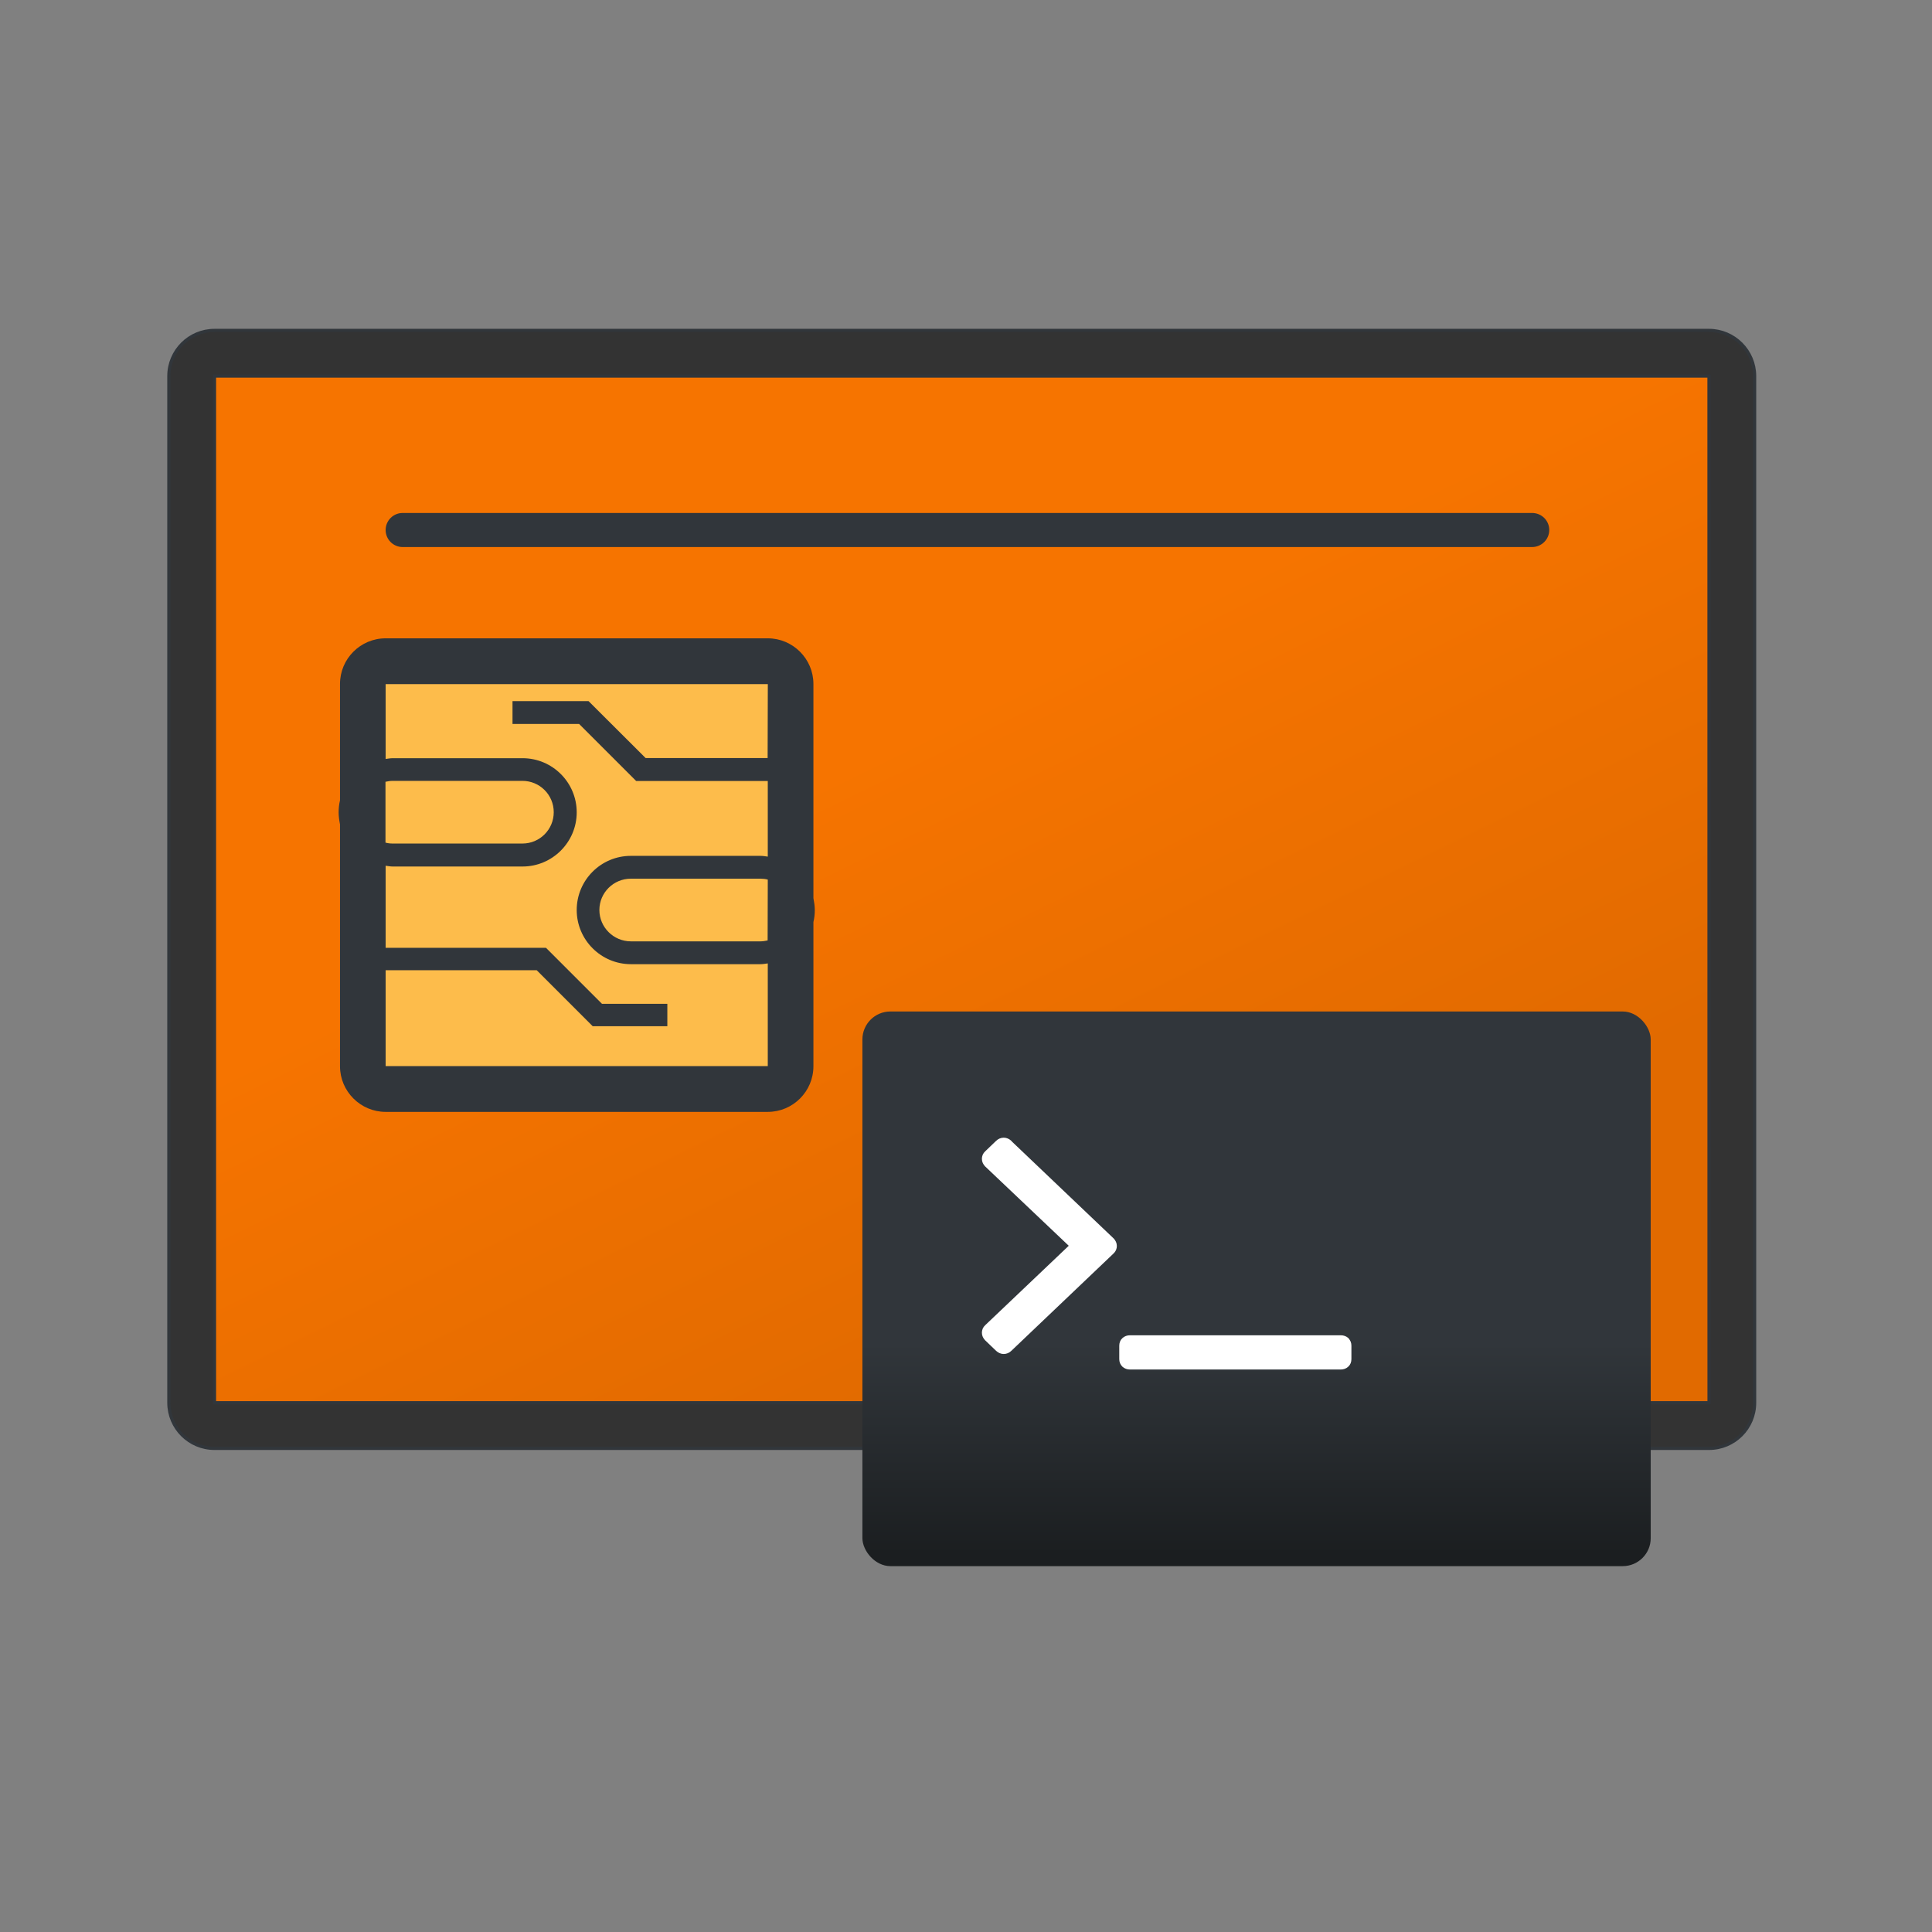 <?xml version="1.0" encoding="UTF-8" standalone="no"?>
<!-- Created with Inkscape (http://www.inkscape.org/) -->

<svg
   xmlns:dc="http://purl.org/dc/elements/1.1/"
   xmlns:cc="http://creativecommons.org/ns#"
   xmlns:rdf="http://www.w3.org/1999/02/22-rdf-syntax-ns#"
   xmlns:svg="http://www.w3.org/2000/svg"
   xmlns="http://www.w3.org/2000/svg"
   xmlns:xlink="http://www.w3.org/1999/xlink"
   xmlns:sodipodi="http://sodipodi.sourceforge.net/DTD/sodipodi-0.dtd"
   xmlns:inkscape="http://www.inkscape.org/namespaces/inkscape"
   width="48"
   height="48"
   viewBox="0 0 12.7 12.7"
   version="1.1"
   id="svg8"
   inkscape:version="0.92.3 (2405546, 2018-03-11)"
   sodipodi:docname="gscriptor.svg"
   inkscape:export-filename="/home/quique/baikonur.png"
   inkscape:export-xdpi="96"
   inkscape:export-ydpi="96">
  <rect x="0" y="0" width="12.7" height="12.7" fill="#808080" stroke="none"/>
  <defs
     id="defs2">
    <linearGradient
       inkscape:collect="always"
       id="linearGradient1570">
      <stop
         style="stop-color:#31363b;stop-opacity:1;"
         offset="0"
         id="stop1566" />
      <stop
         style="stop-color:#1b1e20;stop-opacity:1"
         offset="1"
         id="stop1568" />
    </linearGradient>
    <linearGradient
       inkscape:collect="always"
       id="linearGradient1562">
      <stop
         style="stop-color:#f67400;stop-opacity:1;"
         offset="0"
         id="stop1558" />
      <stop
         style="stop-color:#e16a00;stop-opacity:1"
         offset="1"
         id="stop1560" />
    </linearGradient>
    <linearGradient
       inkscape:collect="always"
       id="linearGradient4238">
      <stop
         style="stop-color:#36005f;stop-opacity:1;"
         offset="0"
         id="stop4240" />
      <stop
         style="stop-color:#36005f;stop-opacity:0;"
         offset="1"
         id="stop4242" />
    </linearGradient>
    <radialGradient
       inkscape:collect="always"
       xlink:href="#linearGradient4238"
       id="radialGradient4244"
       cx="73.254"
       cy="989.404"
       fx="73.254"
       fy="989.404"
       r="65.34"
       gradientTransform="matrix(1,0,0,0.377,0,616.087)"
       gradientUnits="userSpaceOnUse" />
    <linearGradient
       y2="833.855"
       x2="230.013"
       y1="768.038"
       x1="296.137"
       gradientTransform="matrix(0.881,0,0,1.135,0,280)"
       gradientUnits="userSpaceOnUse"
       id="G0">
      <stop
         id="stop4611"
         style="stop-color:#4dad2c" />
      <stop
         id="stop4613"
         style="stop-color:#e3ff86"
         offset="1" />
    </linearGradient>
    <linearGradient
       y2="408.781"
       x2="504.901"
       y1="408.781"
       x1="433.228"
       gradientTransform="matrix(0.448,0,0,2.23,0,280)"
       gradientUnits="userSpaceOnUse"
       id="G1">
      <stop
         id="stop4616"
         style="stop-color:#fff" />
      <stop
         id="stop4618"
         style="stop-color:#fff;stop-opacity:0"
         offset="1" />
    </linearGradient>
    <linearGradient
       y2="1719.031"
       x2="116.152"
       y1="1726.721"
       x1="121.738"
       gradientTransform="matrix(1.959,0,0,0.511,0,280)"
       gradientUnits="userSpaceOnUse"
       id="G2">
      <stop
         id="stop4621"
         style="stop-color:#d9d9b4" />
      <stop
         id="stop4623"
         style="stop-color:#a3a36b"
         offset="1" />
    </linearGradient>
    <linearGradient
       y2="1051.365"
       x2="243.662"
       y1="998.696"
       x1="241.408"
       gradientTransform="matrix(0.991,0,0,1.009,0,140)"
       xlink:href="#G1"
       id="G3" />
    <linearGradient
       y2="776.557"
       x2="286.712"
       y1="794.375"
       x1="277.491"
       gradientTransform="matrix(0.747,0,0,1.338,0.25,132)"
       xlink:href="#G3"
       id="G4">
      <stop
         id="stop4627"
         style="stop-color:#ff0b00" />
      <stop
         id="stop4629"
         style="stop-color:#810500"
         offset="1" />
    </linearGradient>
    <linearGradient
       y2="885.647"
       x2="252.102"
       y1="868.116"
       x1="250.287"
       gradientTransform="matrix(0.834,0,0,1.199,0,132)"
       xlink:href="#G1"
       id="G5" />
    <linearGradient
       y2="1976.435"
       x2="115.168"
       y1="1985.535"
       x1="126.136"
       gradientTransform="matrix(1.938,0,0,0.516,0,140)"
       xlink:href="#G1"
       id="G6" />
    <radialGradient
       r="44.525"
       fy="1794.88"
       fx="169.881"
       cy="1794.88"
       cx="169.881"
       gradientTransform="scale(1.46,0.685)"
       gradientUnits="userSpaceOnUse"
       id="G7">
      <stop
         id="stop4634"
         style="stop-color:#000;stop-opacity:.392" />
      <stop
         id="stop4636"
         style="stop-color:#000;stop-opacity:0"
         offset="1" />
    </radialGradient>
    <linearGradient
       y2="1082.942"
       x2="211.853"
       y1="1137.605"
       x1="205.993"
       gradientTransform="matrix(1.176,0,0,0.85,0,280)"
       gradientUnits="userSpaceOnUse"
       spreadMethod="reflect"
       id="G9">
      <stop
         id="stop4639"
         style="stop-color:#b6e8ff" />
      <stop
         id="stop4641"
         style="stop-color:#2389db"
         offset="1" />
    </linearGradient>
    <linearGradient
       y2="1448.467"
       x2="189.136"
       y1="1448.467"
       x1="131.919"
       gradientTransform="matrix(1.515,0,0,0.66,0,280)"
       xlink:href="#G2"
       id="G10" />
    <linearGradient
       y2="1776.309"
       x2="164.792"
       y1="1700.754"
       x1="143.156"
       gradientTransform="matrix(1.615,0,0,0.619,0,140)"
       xlink:href="#G1"
       id="G11" />
    <linearGradient
       y2="1444.941"
       x2="191.071"
       y1="1478.189"
       x1="191.071"
       gradientTransform="matrix(1.362,0,0,0.734,0,140)"
       xlink:href="#G4"
       id="G12" />
    <linearGradient
       y2="1634.547"
       x2="157.334"
       y1="1696.161"
       x1="140.257"
       gradientTransform="matrix(1.515,0,0,0.66,0,140)"
       xlink:href="#G2"
       id="G13" />
    <linearGradient
       y2="1666.985"
       x2="167.519"
       y1="1674.547"
       x1="175.508"
       gradientTransform="matrix(1.515,0,0,0.66,0,140)"
       spreadMethod="pad"
       xlink:href="#G1"
       id="G14" />
    <linearGradient
       y2="1669.343"
       x2="147.687"
       y1="1674.473"
       x1="140.183"
       gradientTransform="matrix(1.515,0,0,0.66,0,140)"
       xlink:href="#G1"
       id="G15" />
    <linearGradient
       y2="985.212"
       x2="227.172"
       y1="1010.13"
       x1="222.242"
       gradientTransform="matrix(0.907,0,0,1.102,0,140)"
       xlink:href="#G4"
       id="G16" />
    <linearGradient
       y2="1068.409"
       x2="212.007"
       y1="1048.091"
       x1="211.964"
       gradientTransform="matrix(0.965,0,0,1.036,0,140)"
       xlink:href="#G1"
       id="G17" />
    <linearGradient
       y2="1493.874"
       x2="182.967"
       y1="1437.268"
       x1="196.648"
       gradientTransform="matrix(1.362,0,0,0.734,0,140)"
       xlink:href="#G1"
       id="G18" />
    <linearGradient
       id="SVGID_1_"
       gradientUnits="userSpaceOnUse"
       x1="30.25"
       y1="49"
       x2="30.25"
       y2="12.874">
      <stop
         offset="0"
         style="stop-color:#000000"
         id="stop5847" />
      <stop
         offset="1"
         style="stop-color:#3B3B3B"
         id="stop5849" />
    </linearGradient>
    <linearGradient
       id="SVGID_2_"
       gradientUnits="userSpaceOnUse"
       x1="59.722"
       y1="20.467"
       x2="59.722"
       y2="12.583">
      <stop
         offset="0"
         style="stop-color:#000000"
         id="stop5854" />
      <stop
         offset="1"
         style="stop-color:#3B3B3B"
         id="stop5856" />
    </linearGradient>
    <linearGradient
       id="SVGID_2_-8"
       gradientUnits="userSpaceOnUse"
       x1="10.095"
       y1="29"
       x2="57"
       y2="29">
      <stop
         offset="0"
         style="stop-color:#535353"
         id="stop82904" />
      <stop
         offset="0.268"
         style="stop-color:#595959"
         id="stop82906" />
      <stop
         offset="0.596"
         style="stop-color:#686868"
         id="stop82908" />
      <stop
         offset="0.956"
         style="stop-color:#808080"
         id="stop82910" />
      <stop
         offset="1"
         style="stop-color:#848484"
         id="stop82912" />
    </linearGradient>
    <linearGradient
       id="SVGID_3_"
       gradientUnits="userSpaceOnUse"
       x1="13.5"
       y1="29.5"
       x2="56.5"
       y2="29.5">
      <stop
         offset="0"
         style="stop-color:#D1D1D1"
         id="stop82919" />
      <stop
         offset="0.008"
         style="stop-color:#D2D2D2"
         id="stop82921" />
      <stop
         offset="0.303"
         style="stop-color:#EBEBEB"
         id="stop82923" />
      <stop
         offset="0.573"
         style="stop-color:#FAFAFA"
         id="stop82925" />
      <stop
         offset="0.792"
         style="stop-color:#FFFFFF"
         id="stop82927" />
      <stop
         offset="0.854"
         style="stop-color:#FBFBFB"
         id="stop82929" />
      <stop
         offset="0.913"
         style="stop-color:#EFEFEF"
         id="stop82931" />
      <stop
         offset="0.971"
         style="stop-color:#DCDCDC"
         id="stop82933" />
      <stop
         offset="1"
         style="stop-color:#D0D0D0"
         id="stop82935" />
    </linearGradient>
    <linearGradient
       id="SVGID_4_"
       gradientUnits="userSpaceOnUse"
       x1="13"
       y1="29.5"
       x2="57"
       y2="29.5">
      <stop
         offset="0"
         style="stop-color:#E5E2DF"
         id="stop82938" />
      <stop
         offset="0"
         style="stop-color:#DED9D6"
         id="stop82940" />
      <stop
         offset="0.063"
         style="stop-color:#CFCAC9"
         id="stop82942" />
      <stop
         offset="0.183"
         style="stop-color:#A8A4A7"
         id="stop82944" />
      <stop
         offset="0.264"
         style="stop-color:#8B878D"
         id="stop82946" />
      <stop
         offset="0.522"
         style="stop-color:#F3F4F4"
         id="stop82948" />
      <stop
         offset="0.584"
         style="stop-color:#E5E5E6"
         id="stop82950" />
      <stop
         offset="0.703"
         style="stop-color:#C0BEC0"
         id="stop82952" />
      <stop
         offset="0.865"
         style="stop-color:#858085"
         id="stop82954" />
      <stop
         offset="0.876"
         style="stop-color:#807B80"
         id="stop82956" />
      <stop
         offset="1"
         style="stop-color:#D1D3D4"
         id="stop82958" />
      <stop
         offset="1"
         style="stop-color:#A7A9AC"
         id="stop82960" />
    </linearGradient>
    <linearGradient
       id="SVGID_5_"
       gradientUnits="userSpaceOnUse"
       x1="13.5"
       y1="30"
       x2="55.5"
       y2="30">
      <stop
         offset="0"
         style="stop-color:#D1D1D1"
         id="stop82965" />
      <stop
         offset="0.008"
         style="stop-color:#D2D2D2"
         id="stop82967" />
      <stop
         offset="0.303"
         style="stop-color:#EBEBEB"
         id="stop82969" />
      <stop
         offset="0.573"
         style="stop-color:#FAFAFA"
         id="stop82971" />
      <stop
         offset="0.792"
         style="stop-color:#FFFFFF"
         id="stop82973" />
      <stop
         offset="0.854"
         style="stop-color:#FBFBFB"
         id="stop82975" />
      <stop
         offset="0.913"
         style="stop-color:#EFEFEF"
         id="stop82977" />
      <stop
         offset="0.971"
         style="stop-color:#DCDCDC"
         id="stop82979" />
      <stop
         offset="1"
         style="stop-color:#D0D0D0"
         id="stop82981" />
    </linearGradient>
    <linearGradient
       id="SVGID_6_"
       gradientUnits="userSpaceOnUse"
       x1="13"
       y1="30"
       x2="56"
       y2="30">
      <stop
         offset="0"
         style="stop-color:#E5E2DF"
         id="stop82984" />
      <stop
         offset="0"
         style="stop-color:#DED9D6"
         id="stop82986" />
      <stop
         offset="0.063"
         style="stop-color:#CFCAC9"
         id="stop82988" />
      <stop
         offset="0.183"
         style="stop-color:#A8A4A7"
         id="stop82990" />
      <stop
         offset="0.264"
         style="stop-color:#8B878D"
         id="stop82992" />
      <stop
         offset="0.522"
         style="stop-color:#F3F4F4"
         id="stop82994" />
      <stop
         offset="0.584"
         style="stop-color:#E5E5E6"
         id="stop82996" />
      <stop
         offset="0.703"
         style="stop-color:#C0BEC0"
         id="stop82998" />
      <stop
         offset="0.865"
         style="stop-color:#858085"
         id="stop83000" />
      <stop
         offset="0.876"
         style="stop-color:#807B80"
         id="stop83002" />
      <stop
         offset="1"
         style="stop-color:#D1D3D4"
         id="stop83004" />
      <stop
         offset="1"
         style="stop-color:#A7A9AC"
         id="stop83006" />
    </linearGradient>
    <linearGradient
       id="SVGID_7_"
       gradientUnits="userSpaceOnUse"
       x1="12.5"
       y1="31"
       x2="54.5"
       y2="31">
      <stop
         offset="0"
         style="stop-color:#D1D1D1"
         id="stop83011" />
      <stop
         offset="0.008"
         style="stop-color:#D2D2D2"
         id="stop83013" />
      <stop
         offset="0.303"
         style="stop-color:#EBEBEB"
         id="stop83015" />
      <stop
         offset="0.573"
         style="stop-color:#FAFAFA"
         id="stop83017" />
      <stop
         offset="0.792"
         style="stop-color:#FFFFFF"
         id="stop83019" />
      <stop
         offset="0.854"
         style="stop-color:#FBFBFB"
         id="stop83021" />
      <stop
         offset="0.913"
         style="stop-color:#EFEFEF"
         id="stop83023" />
      <stop
         offset="0.971"
         style="stop-color:#DCDCDC"
         id="stop83025" />
      <stop
         offset="1"
         style="stop-color:#D0D0D0"
         id="stop83027" />
    </linearGradient>
    <linearGradient
       id="SVGID_8_"
       gradientUnits="userSpaceOnUse"
       x1="12"
       y1="31"
       x2="55"
       y2="31">
      <stop
         offset="0"
         style="stop-color:#E5E2DF"
         id="stop83030" />
      <stop
         offset="0"
         style="stop-color:#DED9D6"
         id="stop83032" />
      <stop
         offset="0.063"
         style="stop-color:#CFCAC9"
         id="stop83034" />
      <stop
         offset="0.183"
         style="stop-color:#A8A4A7"
         id="stop83036" />
      <stop
         offset="0.264"
         style="stop-color:#8B878D"
         id="stop83038" />
      <stop
         offset="0.522"
         style="stop-color:#F3F4F4"
         id="stop83040" />
      <stop
         offset="0.584"
         style="stop-color:#E5E5E6"
         id="stop83042" />
      <stop
         offset="0.703"
         style="stop-color:#C0BEC0"
         id="stop83044" />
      <stop
         offset="0.865"
         style="stop-color:#858085"
         id="stop83046" />
      <stop
         offset="0.876"
         style="stop-color:#807B80"
         id="stop83048" />
      <stop
         offset="1"
         style="stop-color:#D1D3D4"
         id="stop83050" />
      <stop
         offset="1"
         style="stop-color:#A7A9AC"
         id="stop83052" />
    </linearGradient>
    <linearGradient
       id="SVGID_9_"
       gradientUnits="userSpaceOnUse"
       x1="11.5"
       y1="31"
       x2="53.501"
       y2="31">
      <stop
         offset="0"
         style="stop-color:#D1D1D1"
         id="stop83057" />
      <stop
         offset="0.008"
         style="stop-color:#D2D2D2"
         id="stop83059" />
      <stop
         offset="0.303"
         style="stop-color:#EBEBEB"
         id="stop83061" />
      <stop
         offset="0.573"
         style="stop-color:#FAFAFA"
         id="stop83063" />
      <stop
         offset="0.792"
         style="stop-color:#FFFFFF"
         id="stop83065" />
      <stop
         offset="0.854"
         style="stop-color:#FBFBFB"
         id="stop83067" />
      <stop
         offset="0.913"
         style="stop-color:#EFEFEF"
         id="stop83069" />
      <stop
         offset="0.971"
         style="stop-color:#DCDCDC"
         id="stop83071" />
      <stop
         offset="1"
         style="stop-color:#D0D0D0"
         id="stop83073" />
    </linearGradient>
    <linearGradient
       id="SVGID_10_"
       gradientUnits="userSpaceOnUse"
       x1="11"
       y1="31"
       x2="54.001"
       y2="31">
      <stop
         offset="0"
         style="stop-color:#E5E2DF"
         id="stop83076" />
      <stop
         offset="0"
         style="stop-color:#DED9D6"
         id="stop83078" />
      <stop
         offset="0.063"
         style="stop-color:#CFCAC9"
         id="stop83080" />
      <stop
         offset="0.183"
         style="stop-color:#A8A4A7"
         id="stop83082" />
      <stop
         offset="0.264"
         style="stop-color:#8B878D"
         id="stop83084" />
      <stop
         offset="0.522"
         style="stop-color:#F3F4F4"
         id="stop83086" />
      <stop
         offset="0.584"
         style="stop-color:#E5E5E6"
         id="stop83088" />
      <stop
         offset="0.703"
         style="stop-color:#C0BEC0"
         id="stop83090" />
      <stop
         offset="0.865"
         style="stop-color:#858085"
         id="stop83092" />
      <stop
         offset="0.876"
         style="stop-color:#807B80"
         id="stop83094" />
      <stop
         offset="1"
         style="stop-color:#D1D3D4"
         id="stop83096" />
      <stop
         offset="1"
         style="stop-color:#A7A9AC"
         id="stop83098" />
    </linearGradient>
    <linearGradient
       id="SVGID_11_"
       gradientUnits="userSpaceOnUse"
       x1="11.5"
       y1="32"
       x2="53.5"
       y2="32">
      <stop
         offset="0"
         style="stop-color:#D1D1D1"
         id="stop83103" />
      <stop
         offset="0.008"
         style="stop-color:#D2D2D2"
         id="stop83105" />
      <stop
         offset="0.303"
         style="stop-color:#EBEBEB"
         id="stop83107" />
      <stop
         offset="0.573"
         style="stop-color:#FAFAFA"
         id="stop83109" />
      <stop
         offset="0.792"
         style="stop-color:#FFFFFF"
         id="stop83111" />
      <stop
         offset="0.854"
         style="stop-color:#FBFBFB"
         id="stop83113" />
      <stop
         offset="0.913"
         style="stop-color:#EFEFEF"
         id="stop83115" />
      <stop
         offset="0.971"
         style="stop-color:#DCDCDC"
         id="stop83117" />
      <stop
         offset="1"
         style="stop-color:#D0D0D0"
         id="stop83119" />
    </linearGradient>
    <linearGradient
       id="SVGID_12_"
       gradientUnits="userSpaceOnUse"
       x1="11"
       y1="32"
       x2="54"
       y2="32">
      <stop
         offset="0"
         style="stop-color:#E5E2DF"
         id="stop83122" />
      <stop
         offset="0"
         style="stop-color:#DED9D6"
         id="stop83124" />
      <stop
         offset="0.063"
         style="stop-color:#CFCAC9"
         id="stop83126" />
      <stop
         offset="0.183"
         style="stop-color:#A8A4A7"
         id="stop83128" />
      <stop
         offset="0.264"
         style="stop-color:#8B878D"
         id="stop83130" />
      <stop
         offset="0.522"
         style="stop-color:#F3F4F4"
         id="stop83132" />
      <stop
         offset="0.584"
         style="stop-color:#E5E5E6"
         id="stop83134" />
      <stop
         offset="0.703"
         style="stop-color:#C0BEC0"
         id="stop83136" />
      <stop
         offset="0.865"
         style="stop-color:#858085"
         id="stop83138" />
      <stop
         offset="0.876"
         style="stop-color:#807B80"
         id="stop83140" />
      <stop
         offset="1"
         style="stop-color:#D1D3D4"
         id="stop83142" />
      <stop
         offset="1"
         style="stop-color:#A7A9AC"
         id="stop83144" />
    </linearGradient>
    <linearGradient
       id="SVGID_13_"
       gradientUnits="userSpaceOnUse"
       x1="10.5"
       y1="32.5"
       x2="53.5"
       y2="32.5">
      <stop
         offset="0"
         style="stop-color:#D1D1D1"
         id="stop83149" />
      <stop
         offset="0.008"
         style="stop-color:#D2D2D2"
         id="stop83151" />
      <stop
         offset="0.303"
         style="stop-color:#EBEBEB"
         id="stop83153" />
      <stop
         offset="0.573"
         style="stop-color:#FAFAFA"
         id="stop83155" />
      <stop
         offset="0.792"
         style="stop-color:#FFFFFF"
         id="stop83157" />
      <stop
         offset="0.854"
         style="stop-color:#FBFBFB"
         id="stop83159" />
      <stop
         offset="0.913"
         style="stop-color:#EFEFEF"
         id="stop83161" />
      <stop
         offset="0.971"
         style="stop-color:#DCDCDC"
         id="stop83163" />
      <stop
         offset="1"
         style="stop-color:#D0D0D0"
         id="stop83165" />
    </linearGradient>
    <linearGradient
       id="SVGID_14_"
       gradientUnits="userSpaceOnUse"
       x1="10"
       y1="32.5"
       x2="54"
       y2="32.5">
      <stop
         offset="0"
         style="stop-color:#E5E2DF"
         id="stop83168" />
      <stop
         offset="0"
         style="stop-color:#DED9D6"
         id="stop83170" />
      <stop
         offset="0.063"
         style="stop-color:#CFCAC9"
         id="stop83172" />
      <stop
         offset="0.183"
         style="stop-color:#A8A4A7"
         id="stop83174" />
      <stop
         offset="0.264"
         style="stop-color:#8B878D"
         id="stop83176" />
      <stop
         offset="0.522"
         style="stop-color:#F3F4F4"
         id="stop83178" />
      <stop
         offset="0.584"
         style="stop-color:#E5E5E6"
         id="stop83180" />
      <stop
         offset="0.703"
         style="stop-color:#C0BEC0"
         id="stop83182" />
      <stop
         offset="0.865"
         style="stop-color:#858085"
         id="stop83184" />
      <stop
         offset="0.876"
         style="stop-color:#807B80"
         id="stop83186" />
      <stop
         offset="1"
         style="stop-color:#D1D3D4"
         id="stop83188" />
      <stop
         offset="1"
         style="stop-color:#A7A9AC"
         id="stop83190" />
    </linearGradient>
    <linearGradient
       id="SVGID_15_"
       gradientUnits="userSpaceOnUse"
       x1="9"
       y1="33"
       x2="53"
       y2="33">
      <stop
         offset="0"
         style="stop-color:#D1D1D1"
         id="stop83195" />
      <stop
         offset="0.008"
         style="stop-color:#D2D2D2"
         id="stop83197" />
      <stop
         offset="0.303"
         style="stop-color:#EBEBEB"
         id="stop83199" />
      <stop
         offset="0.573"
         style="stop-color:#FAFAFA"
         id="stop83201" />
      <stop
         offset="0.792"
         style="stop-color:#FFFFFF"
         id="stop83203" />
      <stop
         offset="0.854"
         style="stop-color:#FBFBFB"
         id="stop83205" />
      <stop
         offset="0.913"
         style="stop-color:#EFEFEF"
         id="stop83207" />
      <stop
         offset="0.971"
         style="stop-color:#DCDCDC"
         id="stop83209" />
      <stop
         offset="1"
         style="stop-color:#D0D0D0"
         id="stop83211" />
    </linearGradient>
    <linearGradient
       id="SVGID_16_"
       gradientUnits="userSpaceOnUse"
       x1="31"
       y1="59"
       x2="31"
       y2="7">
      <stop
         offset="0"
         style="stop-color:#545454"
         id="stop83216" />
      <stop
         offset="0.003"
         style="stop-color:#575757"
         id="stop83218" />
      <stop
         offset="0.037"
         style="stop-color:#707070"
         id="stop83220" />
      <stop
         offset="0.068"
         style="stop-color:#7F7F7F"
         id="stop83222" />
      <stop
         offset="0.093"
         style="stop-color:#848484"
         id="stop83224" />
      <stop
         offset="0.419"
         style="stop-color:#6C6C6C"
         id="stop83226" />
      <stop
         offset="0.758"
         style="stop-color:#5A5A5A"
         id="stop83228" />
      <stop
         offset="1"
         style="stop-color:#535353"
         id="stop83230" />
    </linearGradient>
    <linearGradient
       id="SVGID_17_"
       gradientUnits="userSpaceOnUse"
       x1="11"
       y1="33"
       x2="52"
       y2="33">
      <stop
         offset="0"
         style="stop-color:#B6B6B6"
         id="stop83351" />
      <stop
         offset="0.029"
         style="stop-color:#C3C3C3"
         id="stop83353" />
      <stop
         offset="0.087"
         style="stop-color:#D6D6D6"
         id="stop83355" />
      <stop
         offset="0.146"
         style="stop-color:#E2E2E2"
         id="stop83357" />
      <stop
         offset="0.208"
         style="stop-color:#E6E6E6"
         id="stop83359" />
      <stop
         offset="0.427"
         style="stop-color:#E0E0E0"
         id="stop83361" />
      <stop
         offset="0.697"
         style="stop-color:#D1D1D1"
         id="stop83363" />
      <stop
         offset="0.992"
         style="stop-color:#B8B8B8"
         id="stop83365" />
      <stop
         offset="1"
         style="stop-color:#B8B8B8"
         id="stop83367" />
    </linearGradient>
    <linearGradient
       id="SVGID_18_"
       gradientUnits="userSpaceOnUse"
       x1="3.769"
       y1="-555.694"
       x2="26.508"
       y2="-573.459"
       gradientTransform="matrix(1,0,0,-1,0,-542)">
      <stop
         offset="0"
         style="stop-color:#FFFFFF"
         id="stop83374" />
      <stop
         offset="1"
         style="stop-color:#FFFFFF;stop-opacity:0"
         id="stop83376" />
    </linearGradient>
    <linearGradient
       id="SVGID_19_"
       gradientUnits="userSpaceOnUse"
       x1="3.506"
       y1="47.516"
       x2="59.568"
       y2="47.516">
      <stop
         offset="0"
         style="stop-color:#040404"
         id="stop83381" />
      <stop
         offset="0.125"
         style="stop-color:#0A0A0A"
         id="stop83383" />
      <stop
         offset="0.25"
         style="stop-color:#131313"
         id="stop83385" />
      <stop
         offset="0.375"
         style="stop-color:#1F1F1F"
         id="stop83387" />
      <stop
         offset="0.5"
         style="stop-color:#414141"
         id="stop83389" />
      <stop
         offset="0.635"
         style="stop-color:#1F1F1F"
         id="stop83391" />
      <stop
         offset="0.75"
         style="stop-color:#131313"
         id="stop83393" />
      <stop
         offset="0.875"
         style="stop-color:#0A0A0A"
         id="stop83395" />
      <stop
         offset="1"
         style="stop-color:#040404"
         id="stop83397" />
    </linearGradient>
    <linearGradient
       id="SVGID_20_"
       gradientUnits="userSpaceOnUse"
       x1="11"
       y1="47.516"
       x2="52"
       y2="47.516">
      <stop
         offset="0"
         style="stop-color:#BEBEBE"
         id="stop83400" />
      <stop
         offset="0.037"
         style="stop-color:#CBCBCB"
         id="stop83402" />
      <stop
         offset="0.121"
         style="stop-color:#E3E3E3"
         id="stop83404" />
      <stop
         offset="0.197"
         style="stop-color:#F2F2F2"
         id="stop83406" />
      <stop
         offset="0.261"
         style="stop-color:#F7F7F7"
         id="stop83408" />
      <stop
         offset="0.83"
         style="stop-color:#F6F6F6"
         id="stop83410" />
      <stop
         offset="1"
         style="stop-color:#BFBFBF"
         id="stop83412" />
    </linearGradient>
    <radialGradient
       gradientUnits="userSpaceOnUse"
       gradientTransform="matrix(1,0,0,0.377,0,616.087)"
       r="65.34"
       fy="989.404"
       fx="73.254"
       cy="989.404"
       cx="73.254"
       id="radialGradient4244-35"
       xlink:href="#linearGradient4238"
       inkscape:collect="always" />
    <radialGradient
       id="G7-6"
       gradientUnits="userSpaceOnUse"
       gradientTransform="scale(1.46,0.685)"
       cx="169.881"
       cy="1794.88"
       fx="169.881"
       fy="1794.88"
       r="44.525">
      <stop
         style="stop-color:#000;stop-opacity:.392"
         id="stop4634-2" />
      <stop
         offset="1"
         style="stop-color:#000;stop-opacity:0"
         id="stop4636-61" />
    </radialGradient>
    <radialGradient
       gradientUnits="userSpaceOnUse"
       gradientTransform="matrix(1,0,0,0.377,0,616.087)"
       r="65.34"
       fy="989.404"
       fx="73.254"
       cy="989.404"
       cx="73.254"
       id="radialGradient4244-3"
       xlink:href="#linearGradient4238"
       inkscape:collect="always" />
    <radialGradient
       id="G7-9"
       gradientUnits="userSpaceOnUse"
       gradientTransform="scale(1.46,0.685)"
       cx="169.881"
       cy="1794.88"
       fx="169.881"
       fy="1794.88"
       r="44.525">
      <stop
         style="stop-color:#000;stop-opacity:.392"
         id="stop4634-3" />
      <stop
         offset="1"
         style="stop-color:#000;stop-opacity:0"
         id="stop4636-6" />
    </radialGradient>
    <linearGradient
       y2="408.781"
       x2="504.901"
       y1="408.781"
       x1="433.228"
       gradientTransform="matrix(0.448,0,0,2.23,0,280)"
       gradientUnits="userSpaceOnUse"
       id="linearGradient5091"
       xlink:href="#G1"
       inkscape:collect="always" />
    <linearGradient
       y2="776.557"
       x2="286.712"
       y1="794.375"
       x1="277.491"
       gradientTransform="matrix(0.747,0,0,1.338,0.25,132)"
       id="linearGradient5094"
       xlink:href="#G4"
       inkscape:collect="always" />
    <linearGradient
       y2="1719.031"
       x2="116.152"
       y1="1726.721"
       x1="121.738"
       gradientTransform="matrix(1.959,0,0,0.511,0,280)"
       gradientUnits="userSpaceOnUse"
       id="linearGradient5062"
       xlink:href="#G2"
       inkscape:collect="always" />
    <clipPath
       id="t">
      <path
         id="path3090"
         d="m 30,15 30,0 0,15 z m 0,0 0,15 -30,0 z M 30,15 0,15 0,0 Z m 0,0 0,-15 30,0 z"
         inkscape:connector-curvature="0" />
    </clipPath>
    <linearGradient
       id="rect3438-6-0-6-7-2_60_-07-6"
       gradientUnits="userSpaceOnUse"
       x1="-461.727"
       y1="-1029.091"
       x2="-461.727"
       y2="-733.061"
       gradientTransform="matrix(0.995,0,0,-1,609.217,-733.358)">
      <stop
         offset="0"
         style="stop-color:#000000"
         id="stop33761-7" />
      <stop
         offset="1"
         style="stop-color:#000000;stop-opacity:0.588"
         id="stop33763-5" />
    </linearGradient>
    <linearGradient
       id="rect3438-6-0-1-1_60_-3-3"
       gradientUnits="userSpaceOnUse"
       x1="-456.726"
       y1="-1033.935"
       x2="-456.726"
       y2="-737.252"
       gradientTransform="matrix(0.987,0,0,-0.992,600.265,-731.578)">
      <stop
         offset="0"
         style="stop-color:#000000"
         id="stop33767-5" />
      <stop
         offset="1"
         style="stop-color:#000000;stop-opacity:0.588"
         id="stop33769-6" />
    </linearGradient>
    <linearGradient
       id="XMLID_140_-91-2"
       gradientUnits="userSpaceOnUse"
       x1="765.875"
       y1="-1475.231"
       x2="765.875"
       y2="-1767.55"
       gradientTransform="matrix(1,0,0,-1,-615.954,-1474.72)">
      <stop
         offset="0"
         style="stop-color:#F5F5F5"
         id="stop33774-9" />
      <stop
         offset="0.205"
         style="stop-color:#EAEAEC"
         id="stop33776-1" />
      <stop
         offset="0.679"
         style="stop-color:#D7D6DA"
         id="stop33778-2" />
      <stop
         offset="1"
         style="stop-color:#D0CFD4"
         id="stop33780-7" />
    </linearGradient>
    <linearGradient
       id="rect3438-6-0-6-7-2_60_-07-8"
       gradientUnits="userSpaceOnUse"
       x1="-461.727"
       y1="-1029.091"
       x2="-461.727"
       y2="-733.061"
       gradientTransform="matrix(0.746,0,0,-0.749,472.385,550.066)">
      <stop
         offset="0"
         style="stop-color:#000000"
         id="stop33761-9" />
      <stop
         offset="1"
         style="stop-color:#000000;stop-opacity:0.588"
         id="stop33763-7" />
    </linearGradient>
    <linearGradient
       id="rect3438-6-0-1-1_60_-3-36"
       gradientUnits="userSpaceOnUse"
       x1="-456.726"
       y1="-1033.935"
       x2="-456.726"
       y2="-737.252"
       gradientTransform="matrix(0.987,0,0,-0.992,332.651,-554.409)">
      <stop
         offset="0"
         style="stop-color:#000000"
         id="stop33767-1" />
      <stop
         offset="1"
         style="stop-color:#000000;stop-opacity:0.588"
         id="stop33769-2" />
    </linearGradient>
    <clipPath
       id="t-4">
      <path
         id="path3090-7"
         d="m 30,15 30,0 0,15 z m 0,0 0,15 -30,0 z M 30,15 0,15 0,0 Z m 0,0 0,-15 30,0 z"
         inkscape:connector-curvature="0" />
    </clipPath>
    <clipPath
       id="t-6">
      <path
         id="path3090-5"
         d="m 30,15 30,0 0,15 z m 0,0 0,15 -30,0 z M 30,15 0,15 0,0 Z m 0,0 0,-15 30,0 z"
         inkscape:connector-curvature="0" />
    </clipPath>
    <clipPath
       id="t-6-5">
      <path
         id="path3090-5-4"
         d="m 30,15 30,0 0,15 z m 0,0 0,15 -30,0 z M 30,15 0,15 0,0 Z m 0,0 0,-15 30,0 z"
         inkscape:connector-curvature="0" />
    </clipPath>
    <linearGradient
       gradientTransform="matrix(0.746,0,0,-0.749,472.97,265.436)"
       y2="-733.061"
       x2="-461.727"
       y1="-1029.091"
       x1="-461.727"
       gradientUnits="userSpaceOnUse"
       id="rect3438-6-0-6-7-2_60_-07">
      <stop
         id="stop33761"
         style="stop-color:#000000"
         offset="0" />
      <stop
         id="stop33763"
         style="stop-color:#000000;stop-opacity:0.588"
         offset="1" />
    </linearGradient>
    <linearGradient
       gradientTransform="matrix(0.739,0,0,-0.743,466.263,266.77)"
       y2="-737.252"
       x2="-456.726"
       y1="-1033.935"
       x1="-456.726"
       gradientUnits="userSpaceOnUse"
       id="rect3438-6-0-1-1_60_-3">
      <stop
         id="stop33767"
         style="stop-color:#d0cfca;stop-opacity:1"
         offset="0" />
      <stop
         id="stop33769"
         style="stop-color:#f5f5f5;stop-opacity:1"
         offset="1" />
    </linearGradient>
    <linearGradient
       id="XMLID_140_-91"
       gradientUnits="userSpaceOnUse"
       x1="765.875"
       y1="-1738.874"
       x2="765.875"
       y2="-1767.55"
       gradientTransform="matrix(1,0,0,-1,-615.954,-1474.72)">
      <stop
         id="stop8836"
         style="stop-color:#d2d1d5;stop-opacity:1;"
         offset="0" />
      <stop
         offset="1"
         style="stop-color:#D0CFD4"
         id="stop33780" />
    </linearGradient>
    <linearGradient
       id="0"
       y1="542.8"
       x2="0"
       y2="507.8"
       gradientUnits="userSpaceOnUse"
       gradientTransform="matrix(0.118,0,0,0.107,-39.863,236.502)">
      <stop
         id="stop4720"
         stop-color="#252525" />
      <stop
         id="stop4722"
         stop-color="#4c4c4c"
         offset="1" />
    </linearGradient>
    <linearGradient
       id="0-3"
       y1="542.8"
       x2="0"
       y2="507.8"
       gradientUnits="userSpaceOnUse"
       gradientTransform="matrix(5.507,0,0,5.013,-1270.683,-2240.463)">
      <stop
         id="stop4720-6"
         stop-color="#252525" />
      <stop
         id="stop4722-7"
         stop-color="#4c4c4c"
         offset="1" />
    </linearGradient>
    <linearGradient
       inkscape:collect="always"
       xlink:href="#linearGradient1562"
       id="linearGradient1564"
       x1="6.232"
       y1="289.002"
       x2="7.998"
       y2="292.615"
       gradientUnits="userSpaceOnUse" />
    <linearGradient
       inkscape:collect="always"
       xlink:href="#linearGradient1570"
       id="linearGradient1572"
       x1="8.086"
       y1="293.13"
       x2="8.086"
       y2="294.519"
       gradientUnits="userSpaceOnUse" />
  </defs>
  <sodipodi:namedview
     id="base"
     pagecolor="#ffffff"
     bordercolor="#666666"
     borderopacity="1.0"
     inkscape:pageopacity="0.0"
     inkscape:pageshadow="2"
     inkscape:zoom="5.6568544"
     inkscape:cx="-10.032919"
     inkscape:cy="25.347931"
     inkscape:document-units="px"
     inkscape:current-layer="layer1"
     showgrid="false"
     units="px"
     inkscape:showpageshadow="false"
     showguides="true"
     inkscape:guide-bbox="true"
     inkscape:window-width="1920"
     inkscape:window-height="1019"
     inkscape:window-x="0"
     inkscape:window-y="0"
     inkscape:window-maximized="1"
     inkscape:snap-global="false">
    <sodipodi:guide
       position="6.35,11.642"
       orientation="0,1"
       id="guide815"
       inkscape:locked="false"
       inkscape:label=""
       inkscape:color="rgb(0,0,255)" />
    <sodipodi:guide
       position="6.35,1.058"
       orientation="0,1"
       id="guide817"
       inkscape:locked="false"
       inkscape:label=""
       inkscape:color="rgb(0,0,255)" />
    <sodipodi:guide
       position="1.058,6.35"
       orientation="1,0"
       id="guide819"
       inkscape:locked="false"
       inkscape:label=""
       inkscape:color="rgb(0,0,255)" />
    <sodipodi:guide
       position="11.642,6.35"
       orientation="1,0"
       id="guide821"
       inkscape:locked="false"
       inkscape:label=""
       inkscape:color="rgb(0,0,255)" />
    <sodipodi:guide
       position="19.738,6.876"
       orientation="0.707,0.707"
       id="guide886"
       inkscape:locked="false"
       inkscape:label=""
       inkscape:color="rgb(0,0,255)" />
  </sodipodi:namedview>
  <g
     inkscape:label="Capa 1"
     inkscape:groupmode="layer"
     id="layer1"
     transform="translate(0,-284.3)">
    <rect
       style="opacity:1;fill:url(#linearGradient1564);fill-opacity:1;stroke:none;stroke-width:0.043;stroke-linecap:butt;stroke-linejoin:miter;stroke-miterlimit:4;stroke-dasharray:none;stroke-dashoffset:0;stroke-opacity:1"
       id="rect4200"
       width="9.938"
       height="6.888"
       x="1.353"
       y="286.632" />
    <rect
       style="opacity:1;fill:#fdbc4b;fill-opacity:1;stroke:none;stroke-width:0.043;stroke-linecap:butt;stroke-linejoin:miter;stroke-miterlimit:4;stroke-dasharray:none;stroke-dashoffset:0;stroke-opacity:1"
       id="rect4198"
       width="2.887"
       height="2.887"
       x="2.347"
       y="288.628" />
    <polygon
       transform="matrix(0.021,0,0,0.021,1.11,284.934)"
       points="135.573,284.026 118.041,266.493 66.624,266.493 66.624,273.51 115.144,273.51 132.676,291.042 156.036,291.042 156.036,284.026 "
       id="polygon7"
       style="fill:#31363b" />
    <path
       inkscape:connector-curvature="0"
       d="m 5.347,288.796 c 0,-0.165 -0.135,-0.3 -0.3,-0.3 H 2.535 c -0.165,0 -0.3,0.134 -0.3,0.3 v 0.765 c -0.006,0.025 -0.009,0.051 -0.009,0.079 0,0.027 0.004,0.053 0.009,0.079 v 1.59 c 0,0.165 0.135,0.3 0.3,0.3 h 2.512 c 0.166,0 0.3,-0.135 0.3,-0.3 v -0.948 c 0.006,-0.025 0.009,-0.051 0.009,-0.078 0,-0.027 -0.004,-0.053 -0.009,-0.079 z m -2.813,0.643 c 0.015,-0.003 0.031,-0.006 0.047,-0.006 h 0.853 c 0.114,0 0.206,0.092 0.206,0.206 0,0.114 -0.092,0.206 -0.206,0.206 h -0.853 c -0.016,0 -0.032,-0.002 -0.047,-0.006 z m 2.512,1.043 c -0.015,0.003 -0.031,0.006 -0.047,0.006 H 4.147 c -0.114,0 -0.207,-0.093 -0.207,-0.206 0,-0.114 0.093,-0.206 0.207,-0.206 h 0.853 c 0.016,0 0.032,0.002 0.047,0.006 z m 0,-1.199 H 4.244 L 3.869,288.909 H 3.369 v 0.15 H 3.807 l 0.375,0.375 h 0.865 v 0.497 c -0.015,-0.002 -0.031,-0.005 -0.047,-0.005 H 4.147 c -0.197,0 -0.356,0.16 -0.356,0.356 0,0.196 0.16,0.356 0.356,0.356 h 0.853 c 0.016,0 0.031,-0.003 0.047,-0.005 v 0.675 H 2.535 L 2.535,289.991 c 0.016,0.002 0.031,0.005 0.047,0.005 h 0.853 c 0.196,0 0.356,-0.16 0.356,-0.356 0,-0.197 -0.16,-0.356 -0.356,-0.356 h -0.853 c -0.016,0 -0.031,0.003 -0.047,0.005 v -0.492 h 2.566e-4 2.512 z"
       id="path9"
       style="stroke-width:0.021;fill:#31363b" />
    <path
       inkscape:connector-curvature="0"
       d="M 10.072,287.672 H 2.647 c -0.062,0 -0.112,0.05 -0.112,0.112 0,0.062 0.05,0.112 0.112,0.112 h 7.424 c 0.062,0 0.113,-0.05 0.113,-0.112 0,-0.062 -0.05,-0.112 -0.113,-0.112 z"
       id="path13"
       style="stroke-width:0.021;fill:#31363b" />
    <path
       inkscape:connector-curvature="0"
       d="M 11.234,286.472 H 1.41 c -0.166,0 -0.3,0.135 -0.3,0.3 v 6.749 c 0,0.166 0.135,0.3 0.3,0.3 h 9.824 c 0.166,0 0.3,-0.134 0.3,-0.3 v -6.749 c -8.5e-5,-0.165 -0.135,-0.3 -0.3,-0.3 z M 1.41,293.521 v -6.749 h 9.824 l 3.21e-4,6.749 z"
       id="path11"
       style="fill:#333333;stroke-width:0.021;stroke:#31363b" />
    <rect
       id="rect4726"
       rx="0.184"
       y="290.949"
       x="5.669"
       height="3.646"
       width="5.182"
       style="fill:url(#linearGradient1572);stroke-width:0.021;fill-opacity:1" />
    <path
       style="fill:#ffffff;stroke:#ffffff;stroke-width:0.049;stroke-linecap:round;stroke-linejoin:round"
       inkscape:connector-curvature="0"
       d="m 8.847,293.114 c -0.009,-0.008 -0.02,-0.012 -0.033,-0.012 H 7.428 c -0.014,0 -0.024,0.004 -0.033,0.012 -0.009,0.008 -0.013,0.019 -0.013,0.032 v 0.088 c 0,0.013 0.004,0.023 0.013,0.032 0.009,0.008 0.02,0.012 0.033,0.012 h 1.385 c 0.014,0 0.024,-0.004 0.033,-0.012 0.009,-0.008 0.013,-0.019 0.013,-0.032 v -0.088 c 0,-0.013 -0.004,-0.023 -0.013,-0.032 z"
       id="path4730" />
    <path
       style="fill:#ffffff;stroke:#ffffff;stroke-width:0.049;stroke-linecap:round;stroke-linejoin:round"
       inkscape:connector-curvature="0"
       d="m 6.631,291.817 c -0.01,-0.009 -0.021,-0.014 -0.033,-0.014 -0.012,0 -0.024,0.005 -0.033,0.014 l -0.072,0.069 c -0.01,0.009 -0.014,0.02 -0.014,0.032 0,0.012 0.005,0.022 0.014,0.032 l 0.568,0.539 -0.568,0.54 c -0.01,0.009 -0.014,0.02 -0.014,0.032 0,0.012 0.005,0.022 0.014,0.032 l 0.072,0.069 c 0.01,0.009 0.021,0.014 0.033,0.014 0.012,0 0.024,-0.005 0.033,-0.014 l 0.672,-0.64 c 0.01,-0.009 0.014,-0.02 0.014,-0.032 0,-0.012 -0.005,-0.022 -0.014,-0.032 l -0.672,-0.64 z"
       id="path4732" />
  </g>
  <style
     id="style4652"
     type="text/css">
#p0,#p2,#p4,#p9,#p10,#p12,#p13,#p16{stroke:#000}
#p2,#p6,#p10,#p13{stroke-opacity:.196}
#p4,#p12{stroke-opacity:.392}
#p0,#p9{stroke-width:1}
</style>
  <style
     type="text/css"
     id="style4652-0">
#p0,#p2,#p4,#p9,#p10,#p12,#p13,#p16{stroke:#000}
#p2,#p6,#p10,#p13{stroke-opacity:.196}
#p4,#p12{stroke-opacity:.392}
#p0,#p9{stroke-width:1}
</style>
  <style
     type="text/css"
     id="style4652-7">
#p0,#p2,#p4,#p9,#p10,#p12,#p13,#p16{stroke:#000}
#p2,#p6,#p10,#p13{stroke-opacity:.196}
#p4,#p12{stroke-opacity:.392}
#p0,#p9{stroke-width:1}
</style>
</svg>
